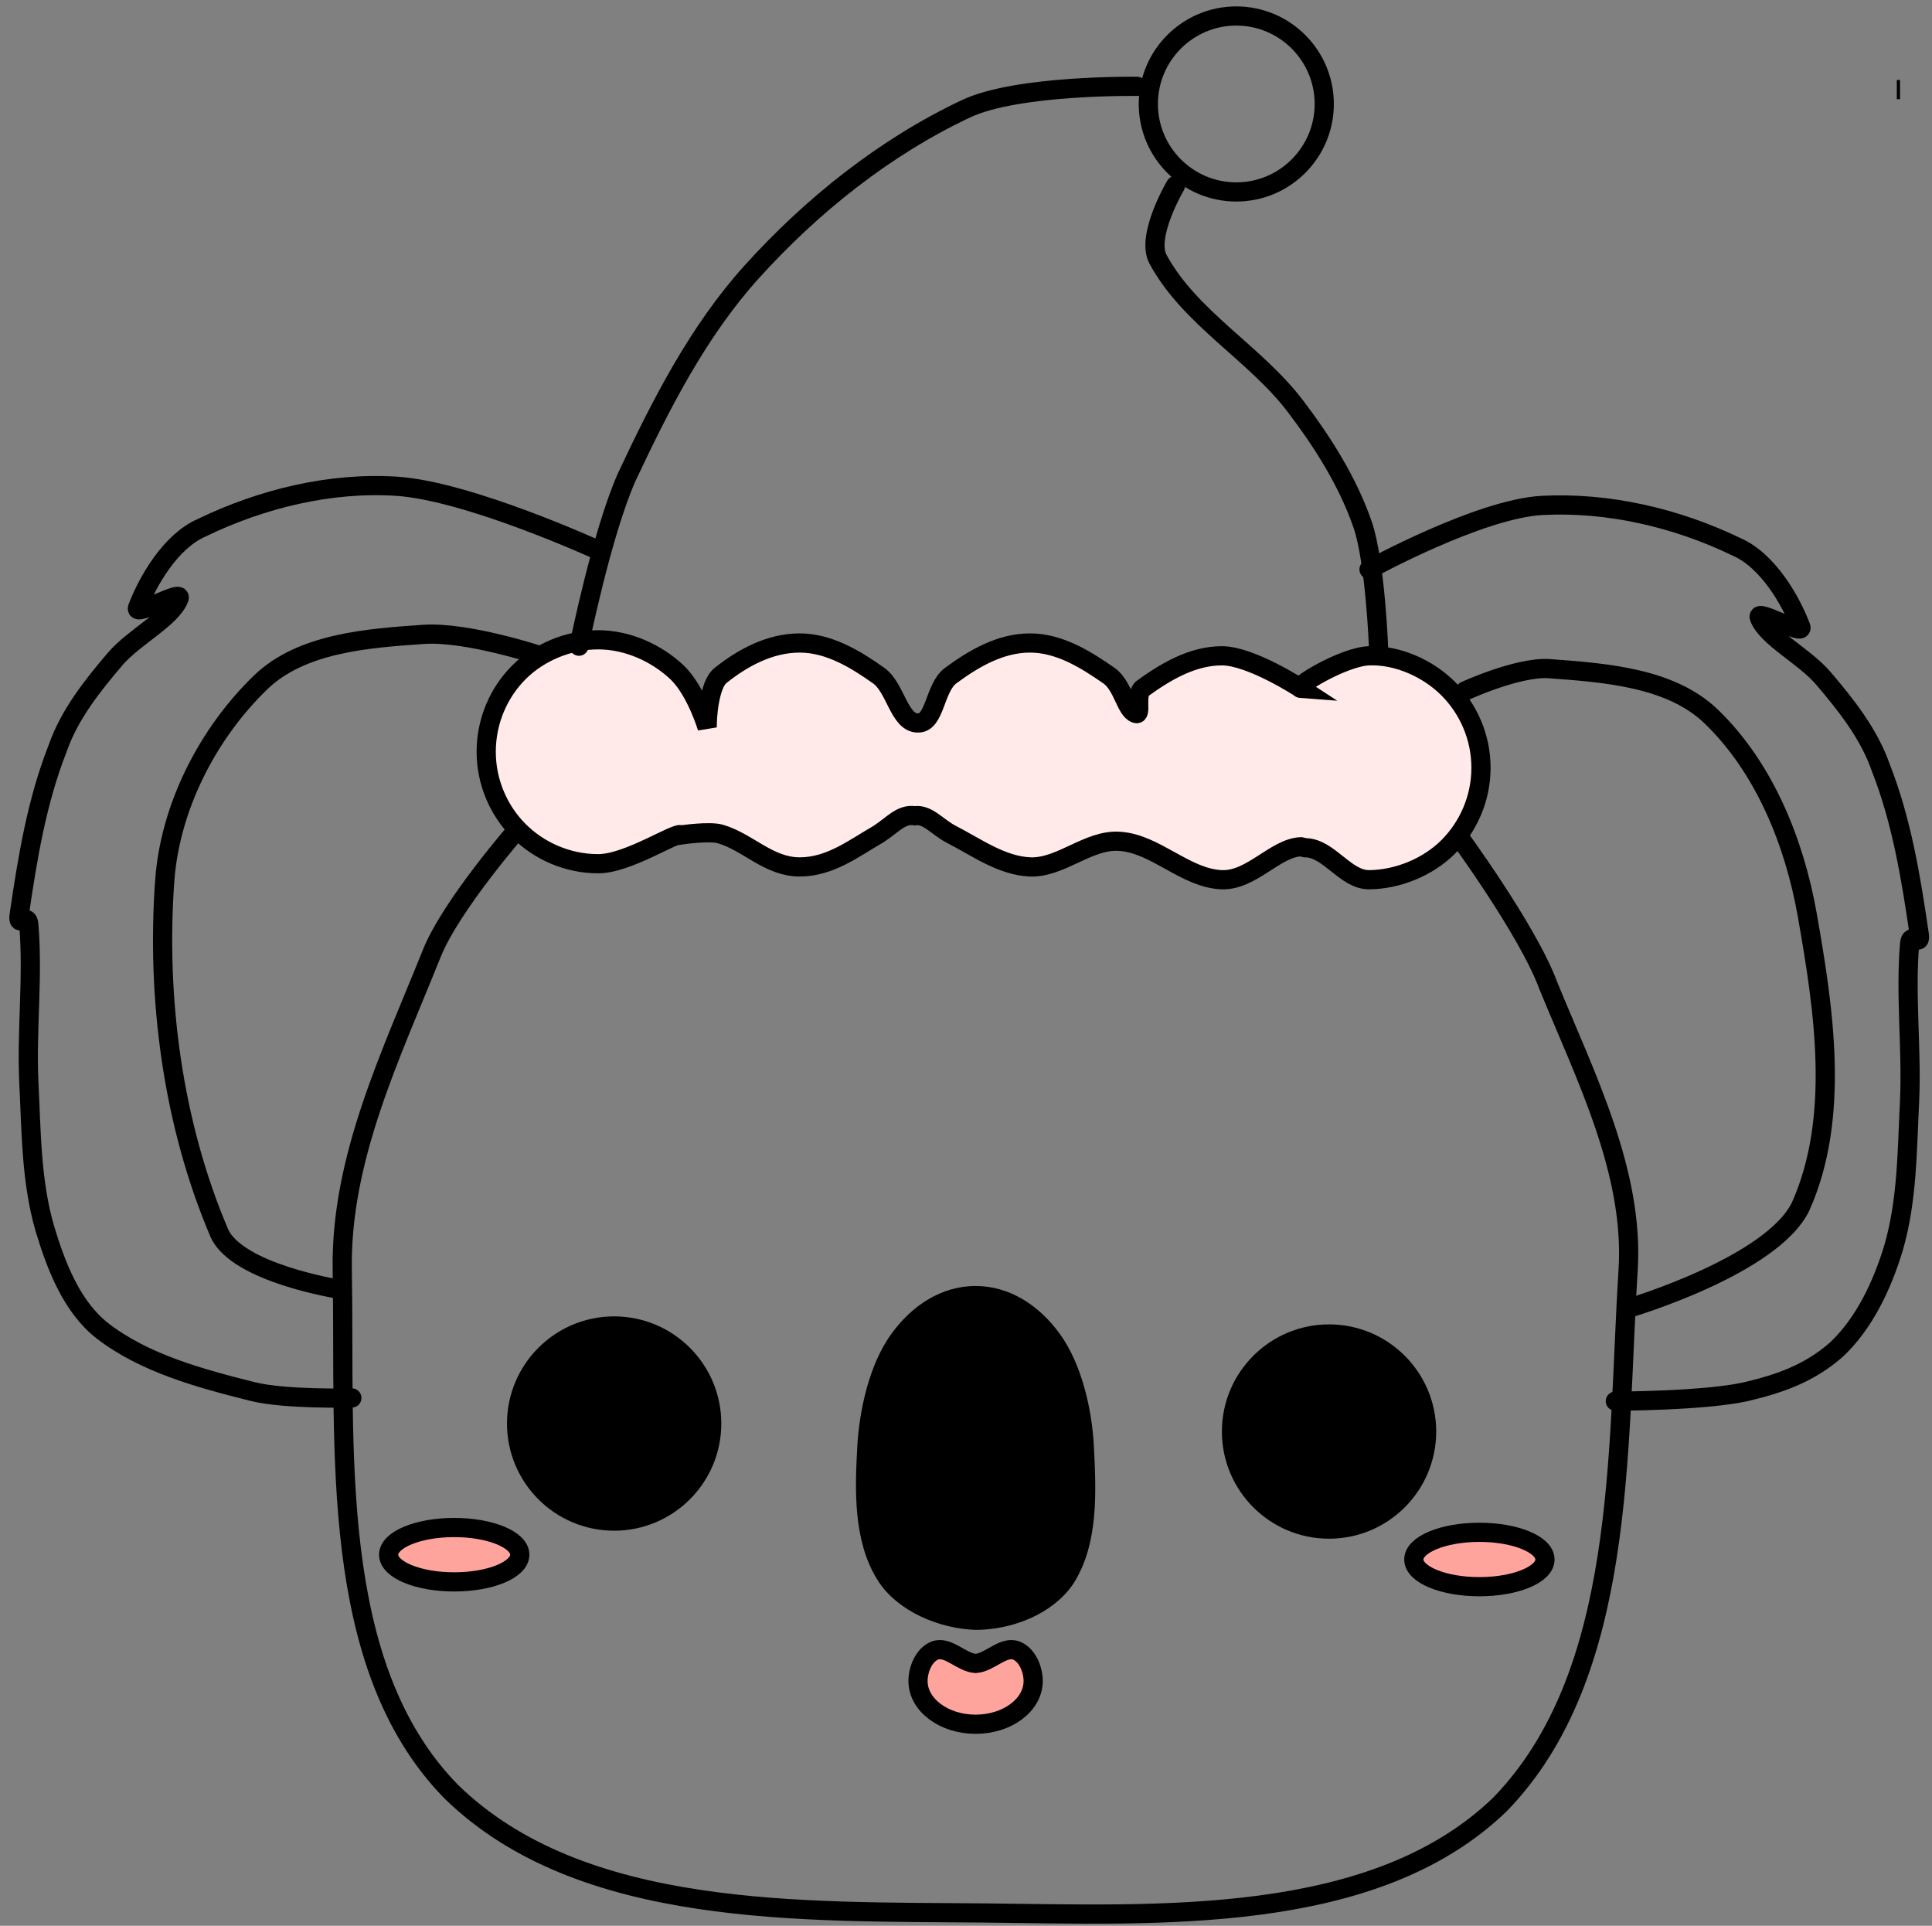 <svg version="1.1" width="302" height="301" viewBox="-1 -1 302 301" xmlns="http://www.w3.org/2000/svg" xmlns:xlink="http://www.w3.org/1999/xlink">
  <rect x="-1" y="-1" width="302" height="301" fill="#808080" stroke="none"/>
  <!-- Exported by Scratch - http://scratch.mit.edu/ -->
  <path id="ID0.676381363067776" fill="none" stroke="#000000" stroke-width="3" stroke-linecap="round" d="M 314.500 121 C 314.500 121 334.704 111.743 346 111 C 356.360 110.336 367.093 112.939 376.500 117.500 C 381.347 119.626 384.923 125.841 386.500 130 C 387.052 131.505 379.496 127.060 380 128.500 C 381.122 131.618 387.018 134.511 390 138 C 393.506 142.116 397.148 146.659 399 152 C 402.221 160.187 403.683 168.971 405 178 C 405.329 180.257 403.672 177.458 403.500 179.500 C 402.811 187.667 403.856 195.852 403.500 204 C 403.103 211.655 403.167 219.536 401 227 C 399.263 232.786 396.812 239.236 392 243 C 385.424 248.090 376.694 250.451 368.500 252.500 C 363.389 253.774 353 253.500 353 253.500 " transform="matrix(-1, 0, 0, 1, 407, -36)"/>
  <path id="ID0.3687141411937773" fill="none" stroke="#000000" stroke-width="3" stroke-linecap="round" d="M 337 168 C 337 168 348.269 183.258 351.500 192 C 357.344 206.283 364.955 221.176 364 236.500 C 362.209 265.034 363.725 299.652 344 320 C 324.241 339.135 290.284 337.263 263.500 337 C 234.985 336.721 200.345 337.907 180 318 C 160.655 298.217 163.489 264.217 163 236.500 C 162.699 219.135 170.630 202.893 177 187 C 180.047 179.439 190.500 167.500 190.500 167.500 " transform="matrix(1, 0, 0, 1, -110.5, -39)"/>
  <path id="ID0.676381363067776" fill="none" stroke="#000000" stroke-width="3" stroke-linecap="round" d="M 319 121 C 319 121 336.187 111.562 346 111 C 356.364 110.450 367.093 112.939 376.500 117.500 C 381.347 119.626 384.923 125.841 386.500 130 C 387.052 131.505 379.496 127.060 380 128.500 C 381.122 131.618 387.018 134.511 390 138 C 393.506 142.116 397.148 146.659 399 152 C 402.221 160.187 403.683 168.971 405 178 C 405.329 180.257 403.672 177.458 403.500 179.500 C 402.811 187.667 403.856 195.852 403.500 204 C 403.103 211.655 403.167 219.536 401 227 C 399.263 232.786 396.452 238.846 392 243 C 387.722 246.718 383.122 248.283 378 249.500 C 371.449 250.989 357.500 251 357.500 251 " transform="matrix(1, 0, 0, 1, -106, -33)"/>
  <path id="ID0.9442150755785406" fill="#000000" stroke="#000000" stroke-width="3" d="M 295.250 219 C 299.457 219 303.270 220.709 306.031 223.469 C 308.791 226.230 310.500 230.043 310.500 234.250 C 310.500 238.457 308.791 242.270 306.031 245.031 C 303.270 247.791 299.457 249.500 295.250 249.500 C 291.043 249.500 287.230 247.791 284.469 245.031 C 281.709 242.270 280 238.457 280 234.250 C 280 230.043 281.709 226.230 284.469 223.469 C 287.230 220.709 291.043 219 295.250 219 Z " transform="matrix(1, 0, 0, 1, -88.5, -11.5)"/>
  <path id="ID0.9442150755785406" fill="#000000" stroke="#000000" stroke-width="3" d="M 295.250 219 C 299.457 219 303.270 220.709 306.031 223.469 C 308.791 226.230 310.500 230.043 310.500 234.250 C 310.500 238.457 308.791 242.270 306.031 245.031 C 303.270 247.791 299.457 249.500 295.250 249.500 C 291.043 249.500 287.230 247.791 284.469 245.031 C 281.709 242.270 280 238.457 280 234.250 C 280 230.043 281.709 226.230 284.469 223.469 C 287.230 220.709 291.043 219 295.250 219 Z " transform="matrix(1, 0, 0, 1, -200.25, -12.75)"/>
  <path id="ID0.8277837270870805" fill="#FFA39D" stroke="#000000" stroke-width="3" d="M 316.750 248.500 C 319.578 248.500 322.140 248.976 323.996 249.746 C 325.851 250.515 327 251.577 327 252.750 C 327 253.923 325.851 254.985 323.996 255.754 C 322.140 256.524 319.578 257 316.750 257 C 313.922 257 311.360 256.524 309.504 255.754 C 307.649 254.985 306.500 253.923 306.500 252.750 C 306.500 251.577 307.649 250.515 309.504 249.746 C 311.360 248.976 313.922 248.500 316.750 248.500 Z " transform="matrix(1, 0, 0, 1, -86.5, -10)"/>
  <path id="ID0.8277837270870805" fill="#FFA39D" stroke="#000000" stroke-width="3" d="M 316.750 248.500 C 319.578 248.500 322.140 248.976 323.996 249.746 C 325.851 250.515 327 251.577 327 252.750 C 327 253.923 325.851 254.985 323.996 255.754 C 322.140 256.524 319.578 257 316.750 257 C 313.922 257 311.360 256.524 309.504 255.754 C 307.649 254.985 306.500 253.923 306.500 252.750 C 306.500 251.577 307.649 250.515 309.504 249.746 C 311.360 248.976 313.922 248.500 316.750 248.500 Z " transform="matrix(1, 0, 0, 1, -246.75, -10.75)"/>
  <path id="ID0.04174446780234575" fill="#000000" stroke="#000000" stroke-width="3" stroke-linecap="round" d="M 239.500 235.500 C 244.190 235.500 248.440 238.161 251.518 242.461 C 254.595 246.760 256.213 253.420 256.500 259.250 C 256.835 266.029 257.236 273.951 253.500 279.750 C 250.542 284.084 244.605 286.248 239.500 286.250 C 234.280 286.064 228.249 283.570 225.500 279.250 C 221.882 273.569 222.134 265.898 222.500 259.250 C 222.820 253.405 224.405 246.760 227.482 242.461 C 230.560 238.161 234.810 235.500 239.500 235.500 Z " transform="matrix(1, 0, 0, 1, -88, -34)"/>
  <path id="ID0.676381363067776" fill="none" stroke="#000000" stroke-width="3" stroke-linecap="round" d="M 332 141.100 C 332 141.100 340.047 137.379 345 137.600 C 353.808 138.247 364.131 138.955 370.500 145.100 C 378.835 153.147 383.507 164.807 385.500 176.100 C 388.106 190.863 390.669 207.689 384.500 221.600 C 380.080 230.948 357.500 237.600 357.500 237.600 " transform="matrix(1, 0, 0, 1, -104, -34.1)"/>
  <path id="ID0.676381363067776" fill="none" stroke="#000000" stroke-width="3" stroke-linecap="round" d="M 326.750 140.950 C 326.750 140.950 338.144 137.150 345 137.600 C 353.826 138.206 364.131 138.955 370.500 145.100 C 378.835 153.147 384.674 164.662 385.500 176.100 C 386.825 194.443 384.261 214.051 377 231.100 C 374.296 237.438 358.250 239.950 358.250 239.950 " transform="matrix(-1, 0, 0, 1, 410.25, -39.45)"/>
  <path id="ID0.5542280082590878" fill="#FFA39D" stroke="#000000" stroke-width="3" stroke-linecap="round" d="M 238.500 293.500 C 240.713 293.355 242.833 290.702 244.862 291.478 C 246.557 292.135 247.500 294.388 247.500 296.250 C 247.500 298.112 246.492 299.800 244.862 301.022 C 243.233 302.244 240.983 303 238.500 303 C 236.017 303 233.767 302.244 232.138 301.022 C 230.508 299.800 229.500 298.112 229.500 296.250 C 229.500 294.388 230.443 292.135 232.138 291.478 C 234.167 290.702 236.287 293.355 238.500 293.500 Z " transform="matrix(1, 0, 0, 1, -87, -34.5)"/>
  <path id="ID0.7758732046931982" fill="none" stroke="#000000" stroke-width="3" d="M 381.750 42 C 381.819 42 381.881 42 381.927 42 C 381.972 42 382 42 382 42 C 382 42 381.972 42 381.927 42 C 381.881 42 381.819 42 381.750 42 C 381.681 42 381.619 42 381.573 42 C 381.528 42 381.500 42 381.500 42 C 381.500 42 381.528 42 381.573 42 C 381.619 42 381.681 42 381.750 42 Z " transform="matrix(1, 0, 0, 1, -86, -29)"/>
  <path id="ID0.3531337617896497" fill="#FFEAE9" stroke="#000000" stroke-width="3" stroke-linecap="round" d="M 172.850 168.850 C 168.862 169 165.135 174.160 160.500 174 C 154.813 173.804 150.150 168.350 144.500 168 C 139.650 167.650 135.300 172.200 130.500 172 C 126 171.800 122.063 168.871 118.100 166.850 C 115.932 165.681 114.480 163.719 112.500 164 C 110.368 163.675 109.065 165.412 106.850 166.850 C 103.029 169.044 99.300 172 94.500 172 C 89.650 172 86.400 168.100 82.100 166.850 C 80.350 166.350 76 167 76 167 C 75.350 166.350 67.750 171.500 63 171.500 C 58.200 171.500 53.750 169.500 50.600 166.350 C 47.450 163.200 45.500 158.750 45.500 154 C 45.500 149.200 47.450 144.750 50.600 141.600 C 53.750 138.450 58.350 136.500 63 136.500 C 67.600 136.500 72.100 138.550 75.350 141.600 C 78.350 144.500 80.050 150.250 80.050 150.250 C 80 149 80.300 143.550 82.100 142.100 C 85.600 139.300 89.850 137 94.500 137 C 99.050 137 103.200 139.500 106.850 142.100 C 109.500 143.950 110.050 149.550 113 149.500 C 115.700 149.550 115.550 144 118.100 142.100 C 121.700 139.450 125.850 137 130.500 137 C 135.100 137 139.199 139.565 142.850 142.100 C 145.053 143.658 145.461 147.467 147 148 C 148.081 148.466 146.875 145.007 148.100 144.100 C 151.711 141.484 155.900 139 160.500 139 C 165.050 139 172.850 144.100 172.850 144.100 C 171.500 144 179.467 139.136 183.500 139 C 187.960 138.841 192.707 140.965 195.871 144.129 C 199.035 147.293 201 151.718 201 156.500 C 201 161.282 199.039 165.703 195.871 168.871 C 192.703 172.039 187.960 173.974 183.500 174 C 179.777 174.021 177.223 169 173.500 169 Z " transform="matrix(1, 0, 0, 1, 29.5, -37.5)"/>
  <path id="ID0.8209590357728302" fill="none" stroke="#000000" stroke-width="3" stroke-linecap="round" d="M 281.750 57 C 281.750 57 277.085 64.878 279 68.500 C 283.989 77.726 294.154 83.156 300.500 91.500 C 304.790 97.160 308.688 103.303 311 110 C 313.007 115.860 313.500 129.500 313.500 129.500 " transform="matrix(1, 0, 0, 1, -99, -29)"/>
  <path id="ID0.8209590357728302" fill="none" stroke="#000000" stroke-width="3" stroke-linecap="round" d="M 188.500 129 C 188.500 129 192.058 111.312 196 102.500 C 201.312 91.204 207.139 79.748 215.500 70.500 C 224.898 60.093 236.319 50.977 249 45 C 257.054 41.203 275.750 41.500 275.750 41.500 " transform="matrix(1, 0, 0, 1, -99, -29)"/>
  <path id="ID0.47772966837510467" fill="none" stroke="#000000" stroke-width="3" d="M 286.250 32 C 290.044 32 293.481 33.541 295.970 36.030 C 298.459 38.519 300 41.956 300 45.750 C 300 49.544 298.459 52.981 295.970 55.470 C 293.481 57.959 290.044 59.500 286.250 59.500 C 282.456 59.500 279.019 57.959 276.530 55.470 C 274.041 52.981 272.500 49.544 272.500 45.750 C 272.500 41.956 274.041 38.519 276.530 36.030 C 279.019 33.541 282.456 32 286.250 32 Z " transform="matrix(1, 0, 0, 1, -94, -30.5)"/>
</svg>